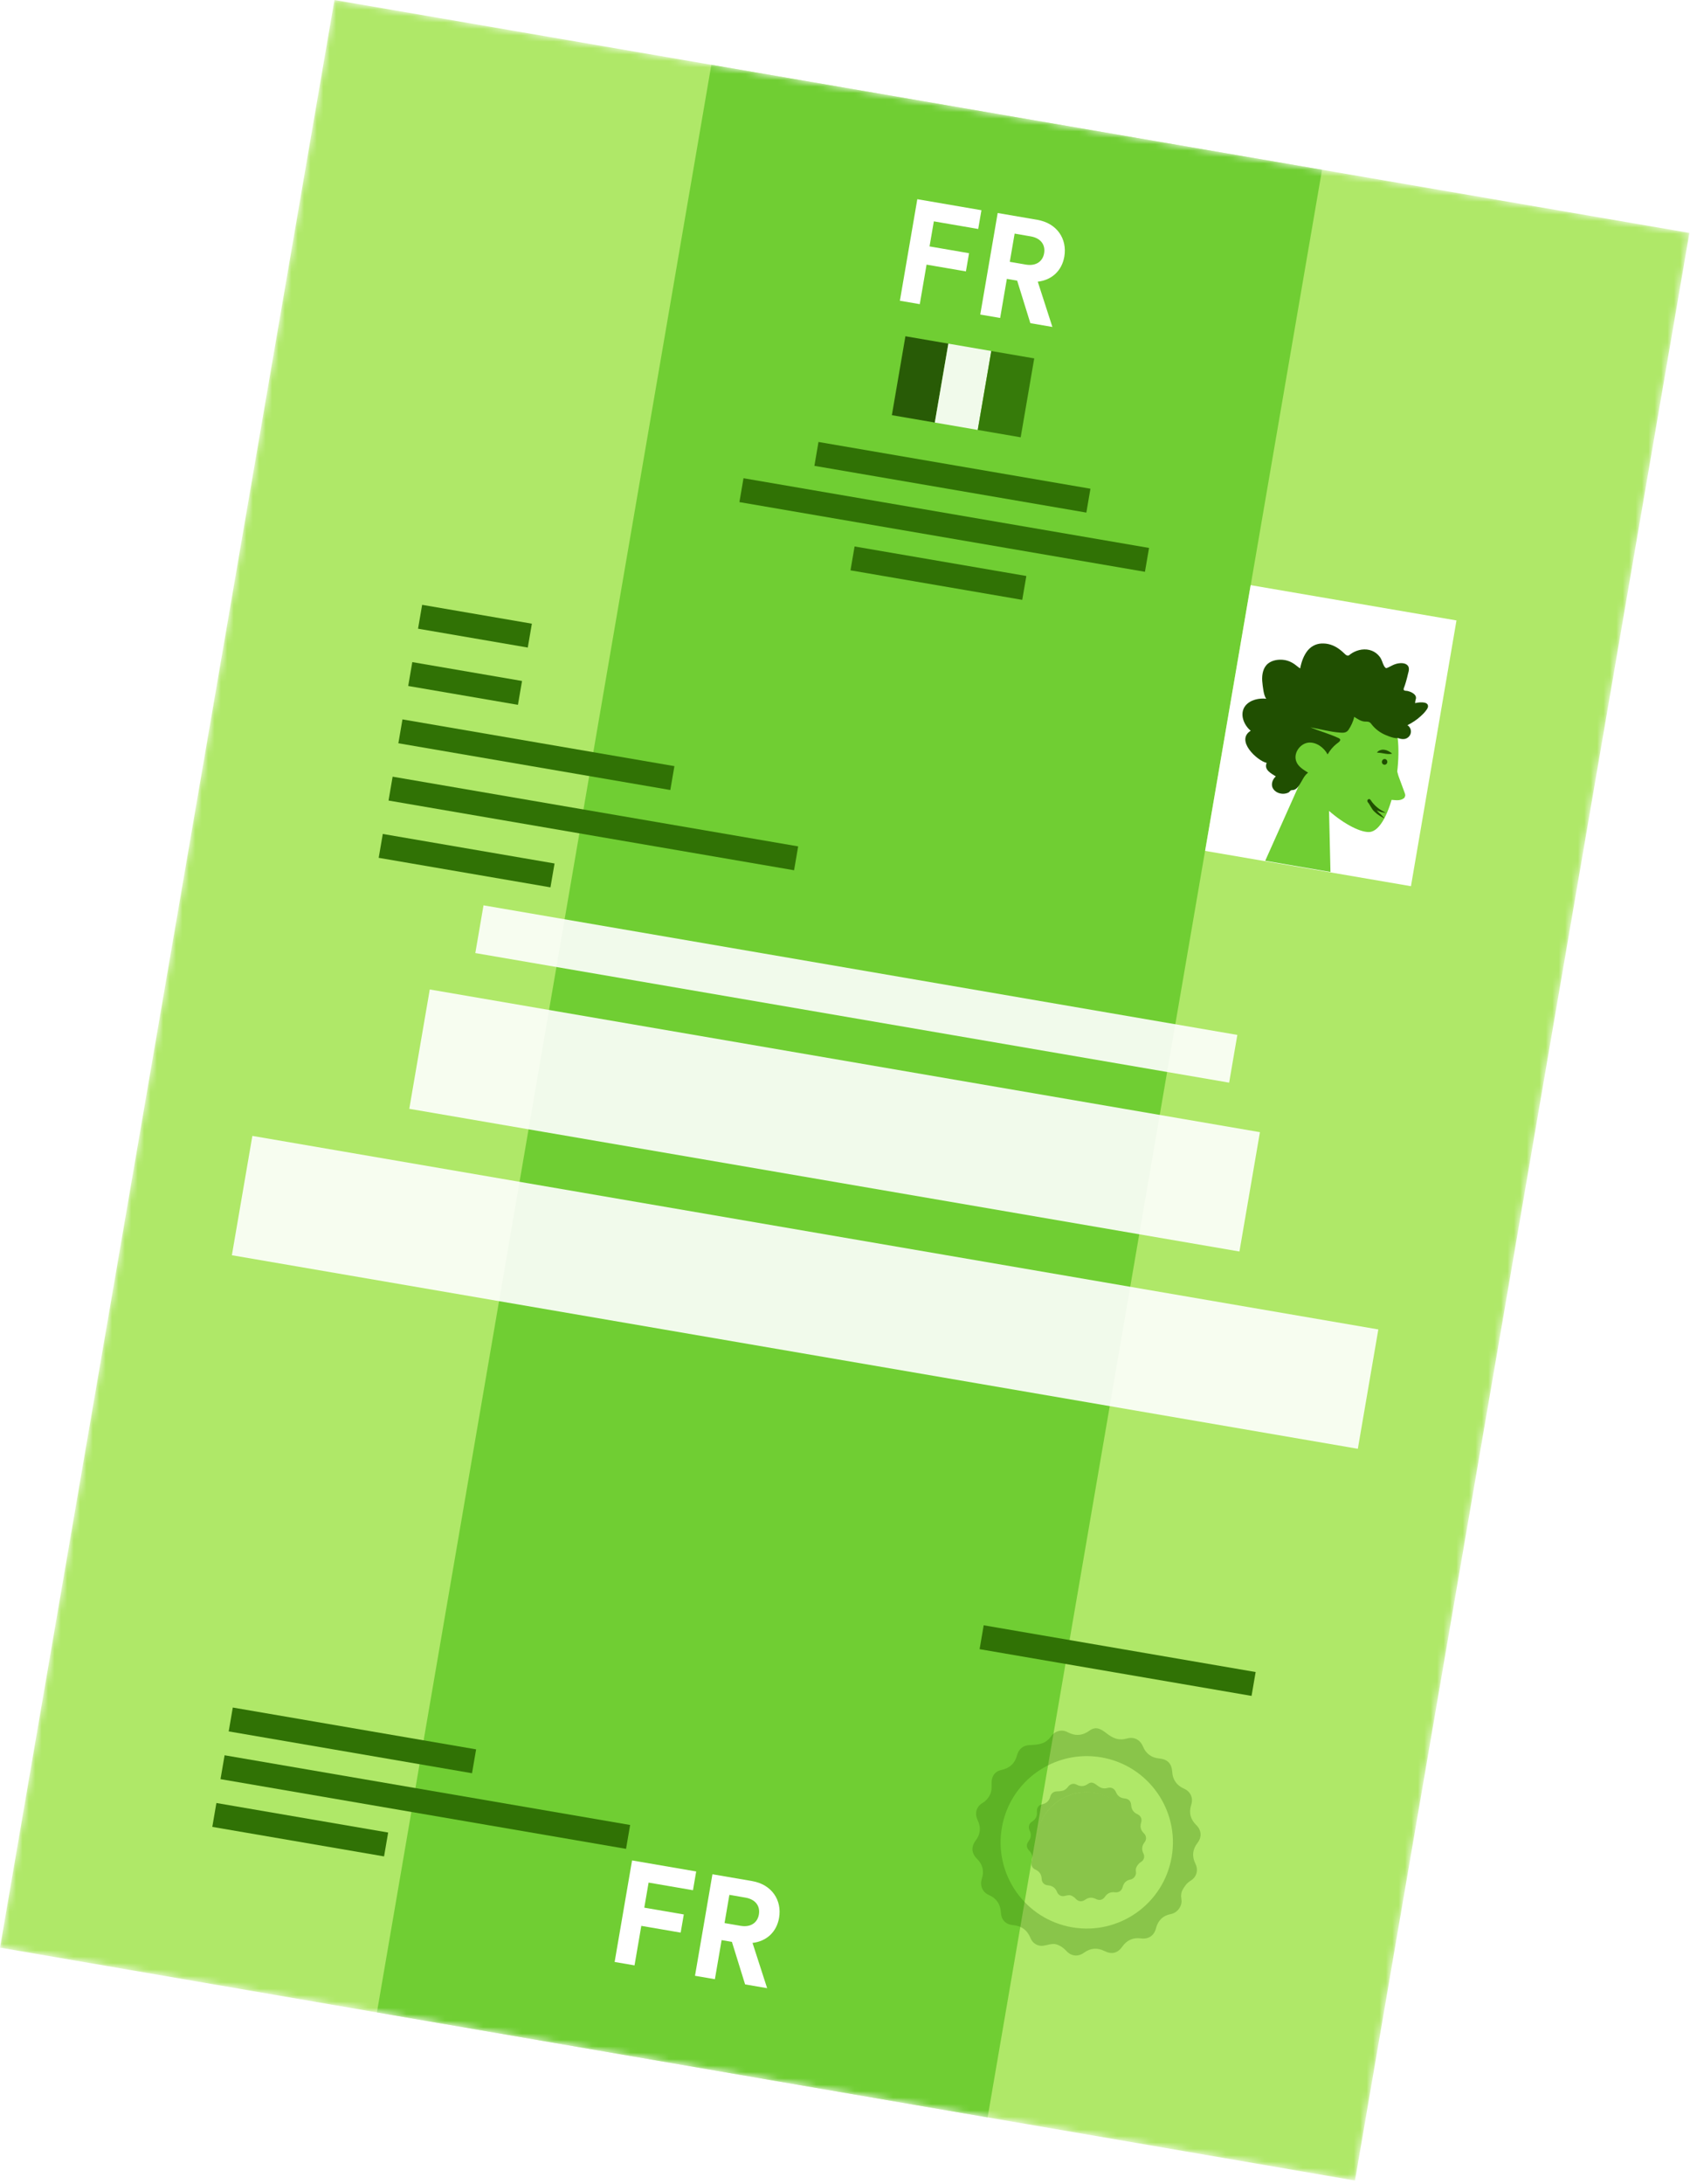<svg width="264" height="341" viewBox="0 0 264 341" fill="none" xmlns="http://www.w3.org/2000/svg">
<mask id="mask0" mask-type="alpha" maskUnits="userSpaceOnUse" x="0" y="0" width="264" height="341">
<rect x="52.242" width="214.766" height="308.537" transform="rotate(9.748 52.242 0)" fill="#C4E8F8"/>
</mask>
<g mask="url(#mask0)">
<rect x="52.242" width="214.766" height="308.537" transform="rotate(9.748 52.242 0)" fill="#AFE868"/>
<g filter="url(#filter0_f)">
<path d="M111.121 10.116L206.519 26.505L154.277 330.588L58.879 314.198L111.121 10.116Z" fill="#70CE33"/>
</g>
<g opacity="0.3">
<path d="M186.749 291.001C186.172 289.833 186.279 288.73 187.082 287.701C187.769 286.818 187.683 285.735 186.889 284.959C185.971 284.071 185.686 283.006 186.085 281.78C186.437 280.697 185.974 279.706 184.944 279.251C183.816 278.749 183.191 277.866 183.116 276.634C183.036 275.341 182.376 274.663 181.084 274.546C179.866 274.435 179.012 273.791 178.541 272.665C178.086 271.585 177.133 271.12 176.016 271.433C174.732 271.792 173.845 271.383 172.846 270.61C172.003 269.946 171.195 269.468 170.203 270.193C169.107 270.998 167.969 271.081 166.76 270.437C165.856 269.951 164.794 270.25 164.198 271.081C163.285 272.361 162.171 272.388 160.71 272.468C159.804 272.516 159.108 273.142 158.883 274.014C158.555 275.312 157.732 276.059 156.432 276.34C155.681 276.497 155.156 276.963 154.976 277.707C154.791 278.474 155.032 279.222 154.743 279.985C154.508 280.607 154.042 281.167 153.489 281.486C152.497 282.083 152.22 283.127 152.725 284.177C153.271 285.302 153.16 286.389 152.401 287.38C151.681 288.325 151.759 289.362 152.61 290.201C153.501 291.076 153.772 292.131 153.378 293.328C153.031 294.382 153.471 295.421 154.467 295.856C155.659 296.377 156.286 297.297 156.351 298.588C156.405 299.719 157.085 300.46 158.214 300.556C159.552 300.673 160.472 301.328 160.974 302.581C161.294 303.396 162.098 303.895 162.946 303.785C163.641 303.694 164.351 303.379 165.012 303.568C165.199 303.623 165.395 303.709 165.589 303.81C165.955 304.008 166.292 304.285 166.546 304.562C167.344 305.444 168.397 305.55 169.361 304.857C170.35 304.146 171.415 304.051 172.512 304.601C173.677 305.192 174.601 304.952 175.34 303.897C176.029 302.917 177.002 302.475 178.196 302.635C179.405 302.797 180.279 302.232 180.579 301.057C180.893 299.846 181.668 299.062 182.906 298.838C183.933 298.653 184.725 297.555 184.553 296.539C184.461 296.019 184.482 295.503 184.764 295.002C185.087 294.441 185.442 293.952 186.004 293.62C186.931 293.057 187.228 291.986 186.749 291.001ZM167.23 302.158C159.143 300.769 153.711 293.099 155.098 285.029C156.484 276.958 164.164 271.542 172.251 272.931C180.338 274.32 185.77 281.99 184.384 290.06C182.997 298.131 175.317 303.547 167.23 302.158Z" fill="#307205"/>
<path d="M172.262 272.797C164.094 271.394 156.335 276.878 154.931 285.046C153.528 293.214 159.012 300.974 167.18 302.377C175.348 303.78 183.108 298.296 184.511 290.128C185.915 281.96 180.43 274.2 172.262 272.797ZM167.486 300.906C160.162 299.648 155.241 292.686 156.5 285.361C157.758 278.036 164.72 273.116 172.045 274.374C179.369 275.633 184.29 282.595 183.031 289.919C181.773 297.244 174.811 302.165 167.486 300.906Z" fill="#307205"/>
<path d="M178.613 289.366C178.313 288.76 178.367 288.184 178.786 287.648C179.147 287.186 179.099 286.623 178.682 286.217C178.198 285.754 178.05 285.197 178.259 284.556C178.439 283.994 178.201 283.475 177.663 283.238C177.076 282.977 176.752 282.512 176.71 281.873C176.666 281.197 176.324 280.842 175.649 280.779C175.012 280.723 174.567 280.388 174.325 279.8C174.087 279.234 173.596 278.99 173.013 279.149C172.341 279.337 171.876 279.12 171.358 278.72C170.915 278.378 170.494 278.123 169.972 278.505C169.397 278.923 168.802 278.972 168.176 278.629C167.702 278.373 167.15 278.529 166.839 278.969C166.358 279.639 165.784 279.655 165.017 279.69C164.548 279.716 164.18 280.04 164.065 280.491C163.895 281.169 163.463 281.558 162.782 281.707C162.387 281.791 162.117 282.034 162.02 282.42C161.921 282.821 162.051 283.215 161.9 283.607C161.776 283.928 161.536 284.221 161.247 284.392C160.729 284.706 160.582 285.25 160.846 285.797C161.133 286.386 161.074 286.953 160.673 287.47C160.298 287.968 160.335 288.506 160.778 288.939C161.24 289.398 161.382 289.947 161.175 290.573C160.996 291.127 161.223 291.668 161.74 291.893C162.363 292.168 162.691 292.65 162.72 293.323C162.748 293.913 163.108 294.302 163.694 294.349C164.392 294.408 164.874 294.749 165.133 295.41C165.304 295.834 165.724 296.096 166.168 296.036C166.535 295.985 166.898 295.819 167.245 295.924C167.346 295.957 167.446 295.997 167.543 296.052C167.73 296.16 167.912 296.297 168.039 296.448C168.455 296.907 169.008 296.964 169.512 296.603C170.024 296.235 170.59 296.18 171.157 296.467C171.766 296.777 172.244 296.654 172.637 296.098C172.999 295.583 173.502 295.358 174.129 295.435C174.761 295.521 175.215 295.227 175.375 294.608C175.537 293.975 175.942 293.566 176.587 293.449C177.121 293.35 177.54 292.776 177.448 292.244C177.404 291.97 177.411 291.706 177.563 291.443C177.727 291.152 177.916 290.896 178.213 290.719C178.71 290.439 178.867 289.881 178.613 289.366ZM168.422 295.192C164.199 294.466 161.362 290.461 162.086 286.246C162.81 282.031 166.821 279.202 171.044 279.927C175.267 280.653 178.104 284.659 177.38 288.873C176.656 293.088 172.645 295.917 168.422 295.192Z" fill="#307205"/>
<path d="M171.13 279.904C166.832 279.166 162.747 282.052 162.009 286.351C161.27 290.65 164.157 294.734 168.456 295.473C172.754 296.211 176.839 293.324 177.577 289.026C178.316 284.727 175.429 280.643 171.13 279.904Z" fill="#307205"/>
</g>
<rect x="65.944" y="94.43" width="17.393" height="3.781" transform="rotate(9.748 65.944 94.43)" fill="#307205"/>
<rect x="64.407" y="103.374" width="17.393" height="3.781" transform="rotate(9.748 64.407 103.374)" fill="#307205"/>
<rect x="62.87" y="112.317" width="43.105" height="3.781" transform="rotate(9.748 62.87 112.317)" fill="#307205"/>
<rect opacity="0.9" x="75.531" y="141.348" width="119.483" height="7.562" transform="rotate(9.748 75.531 141.348)" fill="white"/>
<rect x="127.859" y="69.004" width="43.105" height="3.781" transform="rotate(9.748 127.859 69.004)" fill="#307205"/>
<path d="M143.681 47.487L144.741 41.316L150.89 42.372L151.377 39.533L145.206 38.472L145.879 34.559L152.81 35.75L153.313 32.821L143.296 31.1L140.573 46.953L143.681 47.487ZM160.953 50.454L164.397 51.046L162.112 43.978C164.295 43.731 165.88 42.277 166.26 40.064C166.733 37.314 165.13 34.852 162.045 34.321L155.851 33.257L153.128 49.11L156.236 49.644L157.284 43.54L158.894 43.816L160.953 50.454ZM157.742 40.879L158.498 36.474L161.002 36.905C162.568 37.173 163.334 38.203 163.104 39.545C162.881 40.841 161.811 41.578 160.246 41.309L157.742 40.879Z" fill="white"/>
<path d="M99.121 306.851L100.181 300.68L106.33 301.736L106.818 298.897L100.647 297.837L101.319 293.924L108.251 295.115L108.754 292.186L98.737 290.465L96.013 306.317L99.121 306.851ZM116.394 309.819L119.837 310.41L117.553 303.342C119.736 303.096 121.321 301.642 121.701 299.428C122.174 296.678 120.571 294.216 117.485 293.686L111.292 292.622L108.568 308.474L111.676 309.008L112.725 302.904L114.335 303.181L116.394 309.819ZM113.182 300.243L113.939 295.839L116.443 296.269C118.008 296.538 118.775 297.567 118.545 298.909C118.322 300.206 117.252 300.943 115.686 300.674L113.182 300.243Z" fill="white"/>
<rect x="153.666" y="253.753" width="43.105" height="3.781" transform="rotate(9.748 153.666 253.753)" fill="#307205"/>
<rect x="61.334" y="121.261" width="64.279" height="3.781" transform="rotate(9.748 61.334 121.261)" fill="#307205"/>
<rect opacity="0.9" x="67.135" y="154.484" width="131.582" height="18.905" transform="rotate(9.748 67.135 154.484)" fill="white"/>
<rect x="116.145" y="74.665" width="64.279" height="3.781" transform="rotate(9.748 116.145 74.665)" fill="#307205"/>
<rect x="35.085" y="274.047" width="64.279" height="3.781" transform="rotate(9.748 35.085 274.047)" fill="#307205"/>
<rect x="36.365" y="266.594" width="38.567" height="3.781" transform="rotate(9.748 36.365 266.594)" fill="#307205"/>
<rect x="59.797" y="130.204" width="27.224" height="3.781" transform="rotate(9.748 59.797 130.204)" fill="#307205"/>
<rect opacity="0.9" x="39.422" y="177.345" width="178.468" height="18.905" transform="rotate(9.748 39.422 177.345)" fill="white"/>
<rect x="133.497" y="85.319" width="27.224" height="3.781" transform="rotate(9.748 133.497 85.319)" fill="#307205"/>
<rect x="33.804" y="281.5" width="27.224" height="3.781" transform="rotate(9.748 33.804 281.5)" fill="#307205"/>
<rect width="32.612" height="42.08" transform="matrix(-0.986 -0.169 -0.169 0.986 227.521 96.868)" fill="white"/>
<path d="M203.348 121.641C201.805 119.02 200.968 115.977 201.729 112.869C203.92 103.937 216.212 108.088 217.891 113.087C219.57 118.086 217.274 129.605 213.961 129.896C212.628 130.007 210.079 128.754 207.615 126.609L207.836 136.137L197.647 134.386L203.348 121.641Z" fill="#70CE33"/>
<path d="M197.801 109.092C197.528 108.705 197.431 108.213 197.352 107.747C197.278 107.258 197.203 106.77 197.172 106.289C197.115 105.305 197.304 104.205 198.115 103.574C198.767 103.075 199.626 102.951 200.386 103.013C200.9 103.056 201.395 103.209 201.849 103.468C202.306 103.706 202.671 104.085 203.1 104.363C203.299 103.333 203.657 102.307 204.314 101.514C204.964 100.765 205.839 100.417 206.782 100.466C207.729 100.493 208.616 100.871 209.373 101.477C209.574 101.625 209.749 101.791 209.925 101.957C210.082 102.097 210.213 102.256 210.404 102.334C210.616 102.415 210.745 102.324 210.908 102.171C211.114 102.025 211.32 101.88 211.541 101.782C212.531 101.295 213.721 101.228 214.669 101.775C215.101 102.031 215.51 102.418 215.746 102.889C215.968 103.312 216.068 103.918 216.419 104.25C216.576 104.391 216.712 104.255 216.881 104.194C217.128 104.078 217.378 103.94 217.625 103.823C217.993 103.66 218.349 103.563 218.738 103.539C219.311 103.502 220.052 103.674 220.085 104.405C220.106 104.68 220.013 104.958 219.945 105.219C219.859 105.589 219.773 105.959 219.668 106.303C219.597 106.586 219.508 106.842 219.415 107.12C219.366 107.271 219.233 107.52 219.272 107.685C219.33 107.876 219.697 107.848 219.851 107.875C220.156 107.95 220.456 108.047 220.72 108.228C220.921 108.376 221.14 108.549 221.183 108.828C221.223 108.994 221.174 109.144 221.126 109.294C221.07 109.488 221.076 109.58 221.064 109.782C221.517 109.656 223.027 109.44 223.074 110.218C223.099 110.471 222.917 110.734 222.773 110.914C222.533 111.257 222.234 111.546 221.939 111.812C221.32 112.385 220.605 112.851 219.862 113.222C220.575 113.684 220.6 114.73 219.837 115.211C219.506 115.425 219.098 115.423 218.728 115.337C218.596 115.314 218.409 115.214 218.295 115.217C218.226 115.228 218.174 115.265 218.086 115.249C217.55 115.203 216.979 114.969 216.492 114.772C215.623 114.419 214.819 113.827 214.228 113.046C214.082 112.84 213.943 112.726 213.701 112.684C213.481 112.646 213.271 112.678 213.051 112.641C212.475 112.564 212.018 112.191 211.542 111.928C211.399 112.629 211.047 113.361 210.651 113.95C210.319 114.436 209.823 114.419 209.331 114.38C207.764 114.269 206.232 113.824 204.692 113.56C206.131 114.147 207.667 114.569 209.074 115.219C209.726 115.512 209.118 115.883 208.779 116.142C208.23 116.568 207.768 117.146 207.387 117.783C206.824 116.712 205.635 115.851 204.441 115.94C203.108 116.051 201.933 117.616 202.536 118.987C202.877 119.771 203.686 120.204 204.337 120.633C203.689 121.111 203.413 121.924 202.958 122.593C202.744 122.919 202.434 123.273 202.037 123.341C201.897 123.362 201.743 123.336 201.614 123.427C201.46 123.536 201.411 123.686 201.216 123.766C200.455 124.111 199.402 123.907 198.914 123.189C198.458 122.545 198.763 121.691 199.298 121.217C198.624 120.784 197.39 120.187 197.869 119.114C196.325 118.736 192.971 115.578 195.379 114.089C194.344 113.254 193.56 111.489 194.528 110.206C195.308 109.23 196.711 108.973 197.801 109.092Z" fill="#204F01"/>
<path d="M217.435 119.305C218.233 119.668 218.269 120.648 218.486 121.229C218.703 121.81 219.138 122.972 219.352 123.575C219.569 124.156 219.569 124.156 219.387 124.555C218.643 125.197 217.844 124.833 216.886 124.872C216.487 124.691 215.928 124.912 215.528 124.73" fill="#70CE33"/>
<path d="M216.219 119.39C216.461 119.432 216.671 119.264 216.713 119.022C216.754 118.78 216.59 118.548 216.37 118.51C216.128 118.469 215.918 118.636 215.877 118.878C215.835 119.12 215.977 119.349 216.219 119.39Z" fill="#204F01"/>
<path d="M215.064 126.507C215.5 126.741 215.998 126.872 216.472 126.885C215.97 126.64 215.516 126.381 215.122 126.042C214.924 125.872 214.727 125.702 214.559 125.492C214.464 125.385 214.369 125.278 214.278 125.149C214.227 125.05 214.15 124.969 214.077 124.866L214.059 124.84C213.964 124.733 213.806 124.729 213.699 124.823C213.571 124.914 213.562 125.094 213.653 125.223L213.672 125.249C213.843 125.437 213.982 125.687 214.138 125.963C214.295 126.239 214.491 126.545 214.729 126.744C215.193 127.209 215.731 127.505 216.295 127.783C216.087 127.544 215.875 127.326 215.663 127.109C215.422 126.931 215.232 126.717 215.064 126.507Z" fill="#204F01"/>
<path d="M216.202 117.643C216.378 117.673 216.576 117.707 216.8 117.723C217.001 117.735 217.229 117.729 217.468 117.657C217.289 117.513 217.128 117.395 216.941 117.295C216.754 117.195 216.564 117.117 216.344 117.079C215.907 116.981 215.364 117.114 215.094 117.498L215.717 117.56C215.849 117.583 216.025 117.613 216.202 117.643Z" fill="#204F01"/>
<g opacity="0.9">
<rect x="141.437" y="52.499" width="6.806" height="12.501" transform="rotate(9.748 141.437 52.499)" fill="#204F01"/>
<rect x="148.145" y="53.651" width="6.806" height="12.501" transform="rotate(9.748 148.145 53.651)" fill="white"/>
<rect x="154.852" y="54.804" width="6.806" height="12.501" transform="rotate(9.748 154.852 54.804)" fill="#307205"/>
</g>
</g>
<defs>
<filter id="filter0_f" x="36.192" y="-12.571" width="193.014" height="365.845" filterUnits="userSpaceOnUse" color-interpolation-filters="sRGB">
<feFlood flood-opacity="0" result="BackgroundImageFix"/>
<feBlend mode="normal" in="SourceGraphic" in2="BackgroundImageFix" result="shape"/>
<feGaussianBlur stdDeviation="11.343" result="effect1_foregroundBlur"/>
</filter>
</defs>
</svg>
